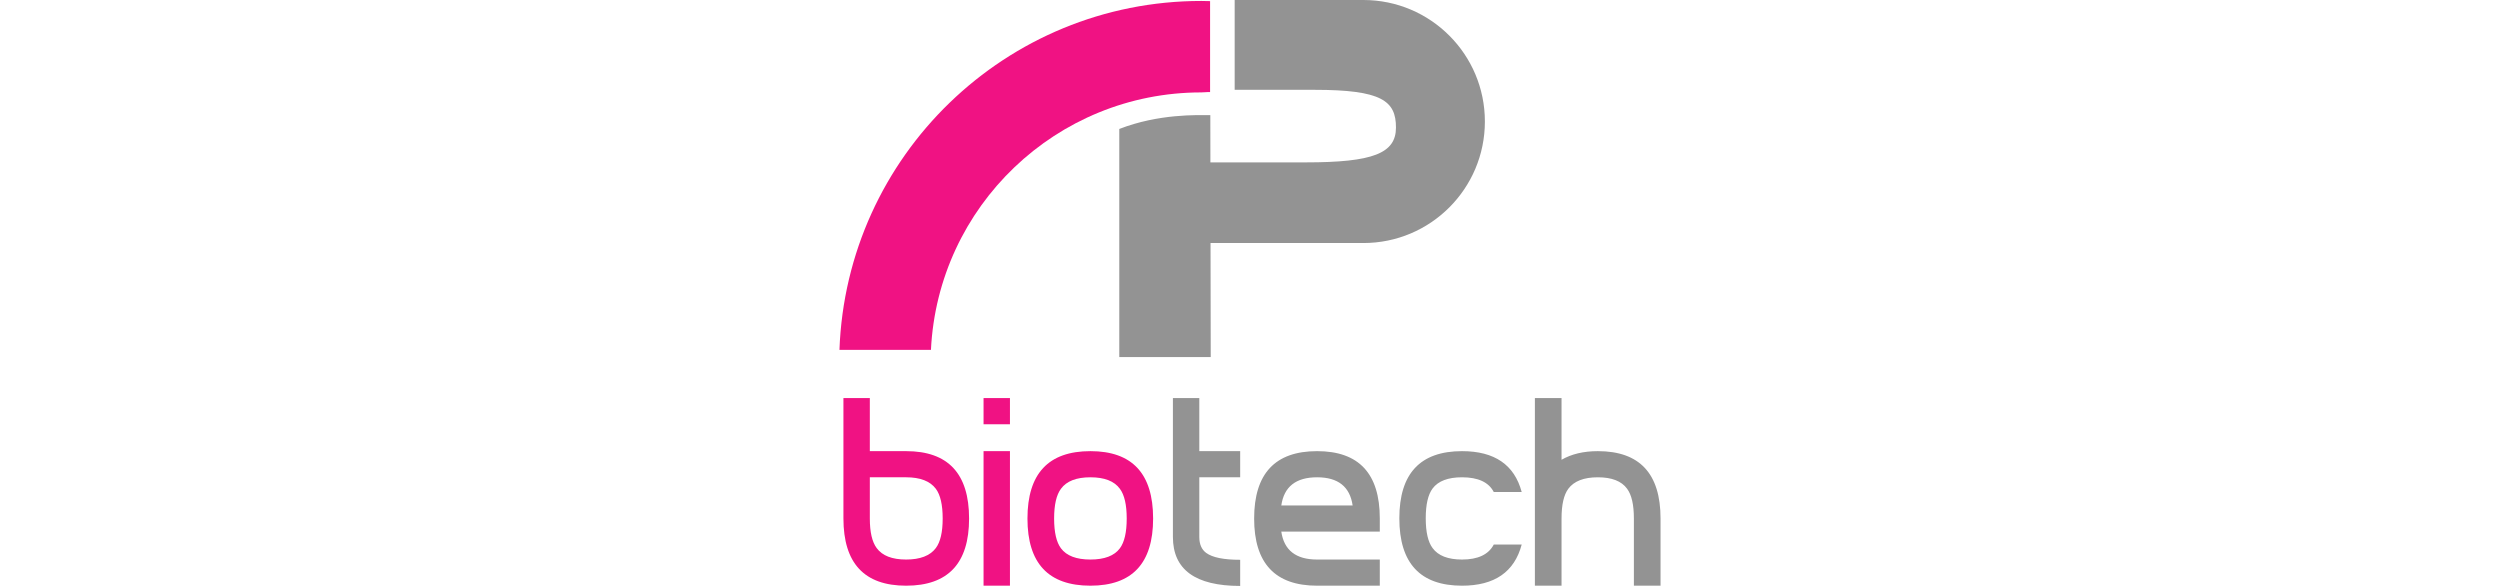 <svg xmlns="http://www.w3.org/2000/svg" xmlns:xlink="http://www.w3.org/1999/xlink" viewBox="0 0 512 365.371" height="120">
  <path fill="#f01283" d="M225.663,57.619c-90.466,0-164.302,71.15-168.609,160.546H0C4.34,97.274,103.702,0.597,225.663,0.597c2.258,0,3.204,0.046,5.449,0.105v56.726C228.867,57.336,227.921,57.619,225.663,57.619zM41.573,281.321H18.938v-33.083H2.476v75.029c0,27.964,13.032,41.946,39.097,41.946c26.169,0,39.255-13.955,39.255-41.867C80.829,295.329,67.743,281.321,41.573,281.321zM60.093,341.763c-3.589,4.764-9.762,7.146-18.52,7.146c-8.76,0-14.879-2.383-18.361-7.146c-2.85-3.808-4.274-9.949-4.274-18.417v-25.723h22.635c8.758,0,14.931,2.383,18.52,7.146c2.849,3.811,4.273,10.003,4.273,18.576C64.366,331.814,62.942,337.956,60.093,341.763zM106.312,248.238H89.85v16.305h16.462V248.238zM89.85,365.213h16.462v-83.893H89.85V365.213zM156.488,281.321c-26.172,0-39.255,14.008-39.255,42.025c0,27.912,13.083,41.867,39.255,41.867c26.063,0,39.097-13.955,39.097-41.867C195.585,295.329,182.551,281.321,156.488,281.321zM174.85,341.922c-3.483,4.66-9.604,6.987-18.362,6.987c-8.76,0-14.879-2.327-18.361-6.987c-2.849-3.809-4.274-10.001-4.274-18.576c0-8.573,1.425-14.766,4.274-18.576c3.482-4.764,9.601-7.146,18.361-7.146c8.758,0,14.879,2.383,18.362,7.146c2.849,3.811,4.273,10.003,4.273,18.576C179.124,331.921,177.699,338.114,174.85,341.922z"/>
  <path fill="#939393" d="M402.465,75.772c0,41.848-33.924,75.772-75.771,75.772h-95.306c0.06,36.248,0.119,71.125,0.119,71.125h-57.015c0,0,0-116.663,0-142.255c24.699-9.592,48.683-8.627,56.765-8.627c0,1.897,0.02,13.485,0.046,29.466h59.575c41.849,0,56.142-5.66,56.142-21.732c0-16.663-8.941-23.511-50.785-23.511h-49.799V0h80.257C368.541,0,402.465,33.924,402.465,75.772zM249.877,349.068c-10.237,0-17.308-1.433-21.21-4.301c-2.85-2.122-4.274-5.414-4.274-9.874v-37.27h25.484v-16.303h-25.484v-33.083h-16.462v86.584c0,20.367,13.981,30.55,41.946,30.55V349.068zM336.936,348.91h-39.096c-13.193,0-20.633-5.803-22.319-17.412h61.416v-8.206c0-27.98-13.035-41.971-39.096-41.971c-26.172,0-39.256,14.008-39.256,42.025c0,27.912,13.084,41.867,39.256,41.867h39.096V348.91zM275.52,315.194c1.687-11.712,9.126-17.57,22.319-17.57c13.083,0,20.471,5.858,22.159,17.57H275.52zM408.006,339.571c-3.271,6.228-9.869,9.339-19.787,9.339c-8.76,0-14.879-2.383-18.361-7.146c-2.848-3.808-4.273-10-4.273-18.575c0-8.573,1.426-14.766,4.273-18.576c3.482-4.658,9.602-6.988,18.361-6.988c10.025,0,16.621,3.063,19.787,9.181h17.41c-4.537-16.988-16.936-25.483-37.197-25.483c-26.064,0-39.096,13.957-39.096,41.867c0,28.017,13.031,42.025,39.096,42.025c20.262,0,32.66-8.548,37.197-25.643H408.006zM512,323.346c0-28.018-13.033-42.025-39.098-42.025c-8.908,0-16.451,1.795-22.635,5.382v-38.465h-16.619v116.976h16.619v-41.946c0-8.548,1.416-14.721,4.244-18.52c3.563-4.749,9.693-7.124,18.391-7.124s14.777,2.375,18.232,7.124c2.83,3.799,4.246,9.972,4.246,18.52v41.946H512V323.346z"/>
</svg>
